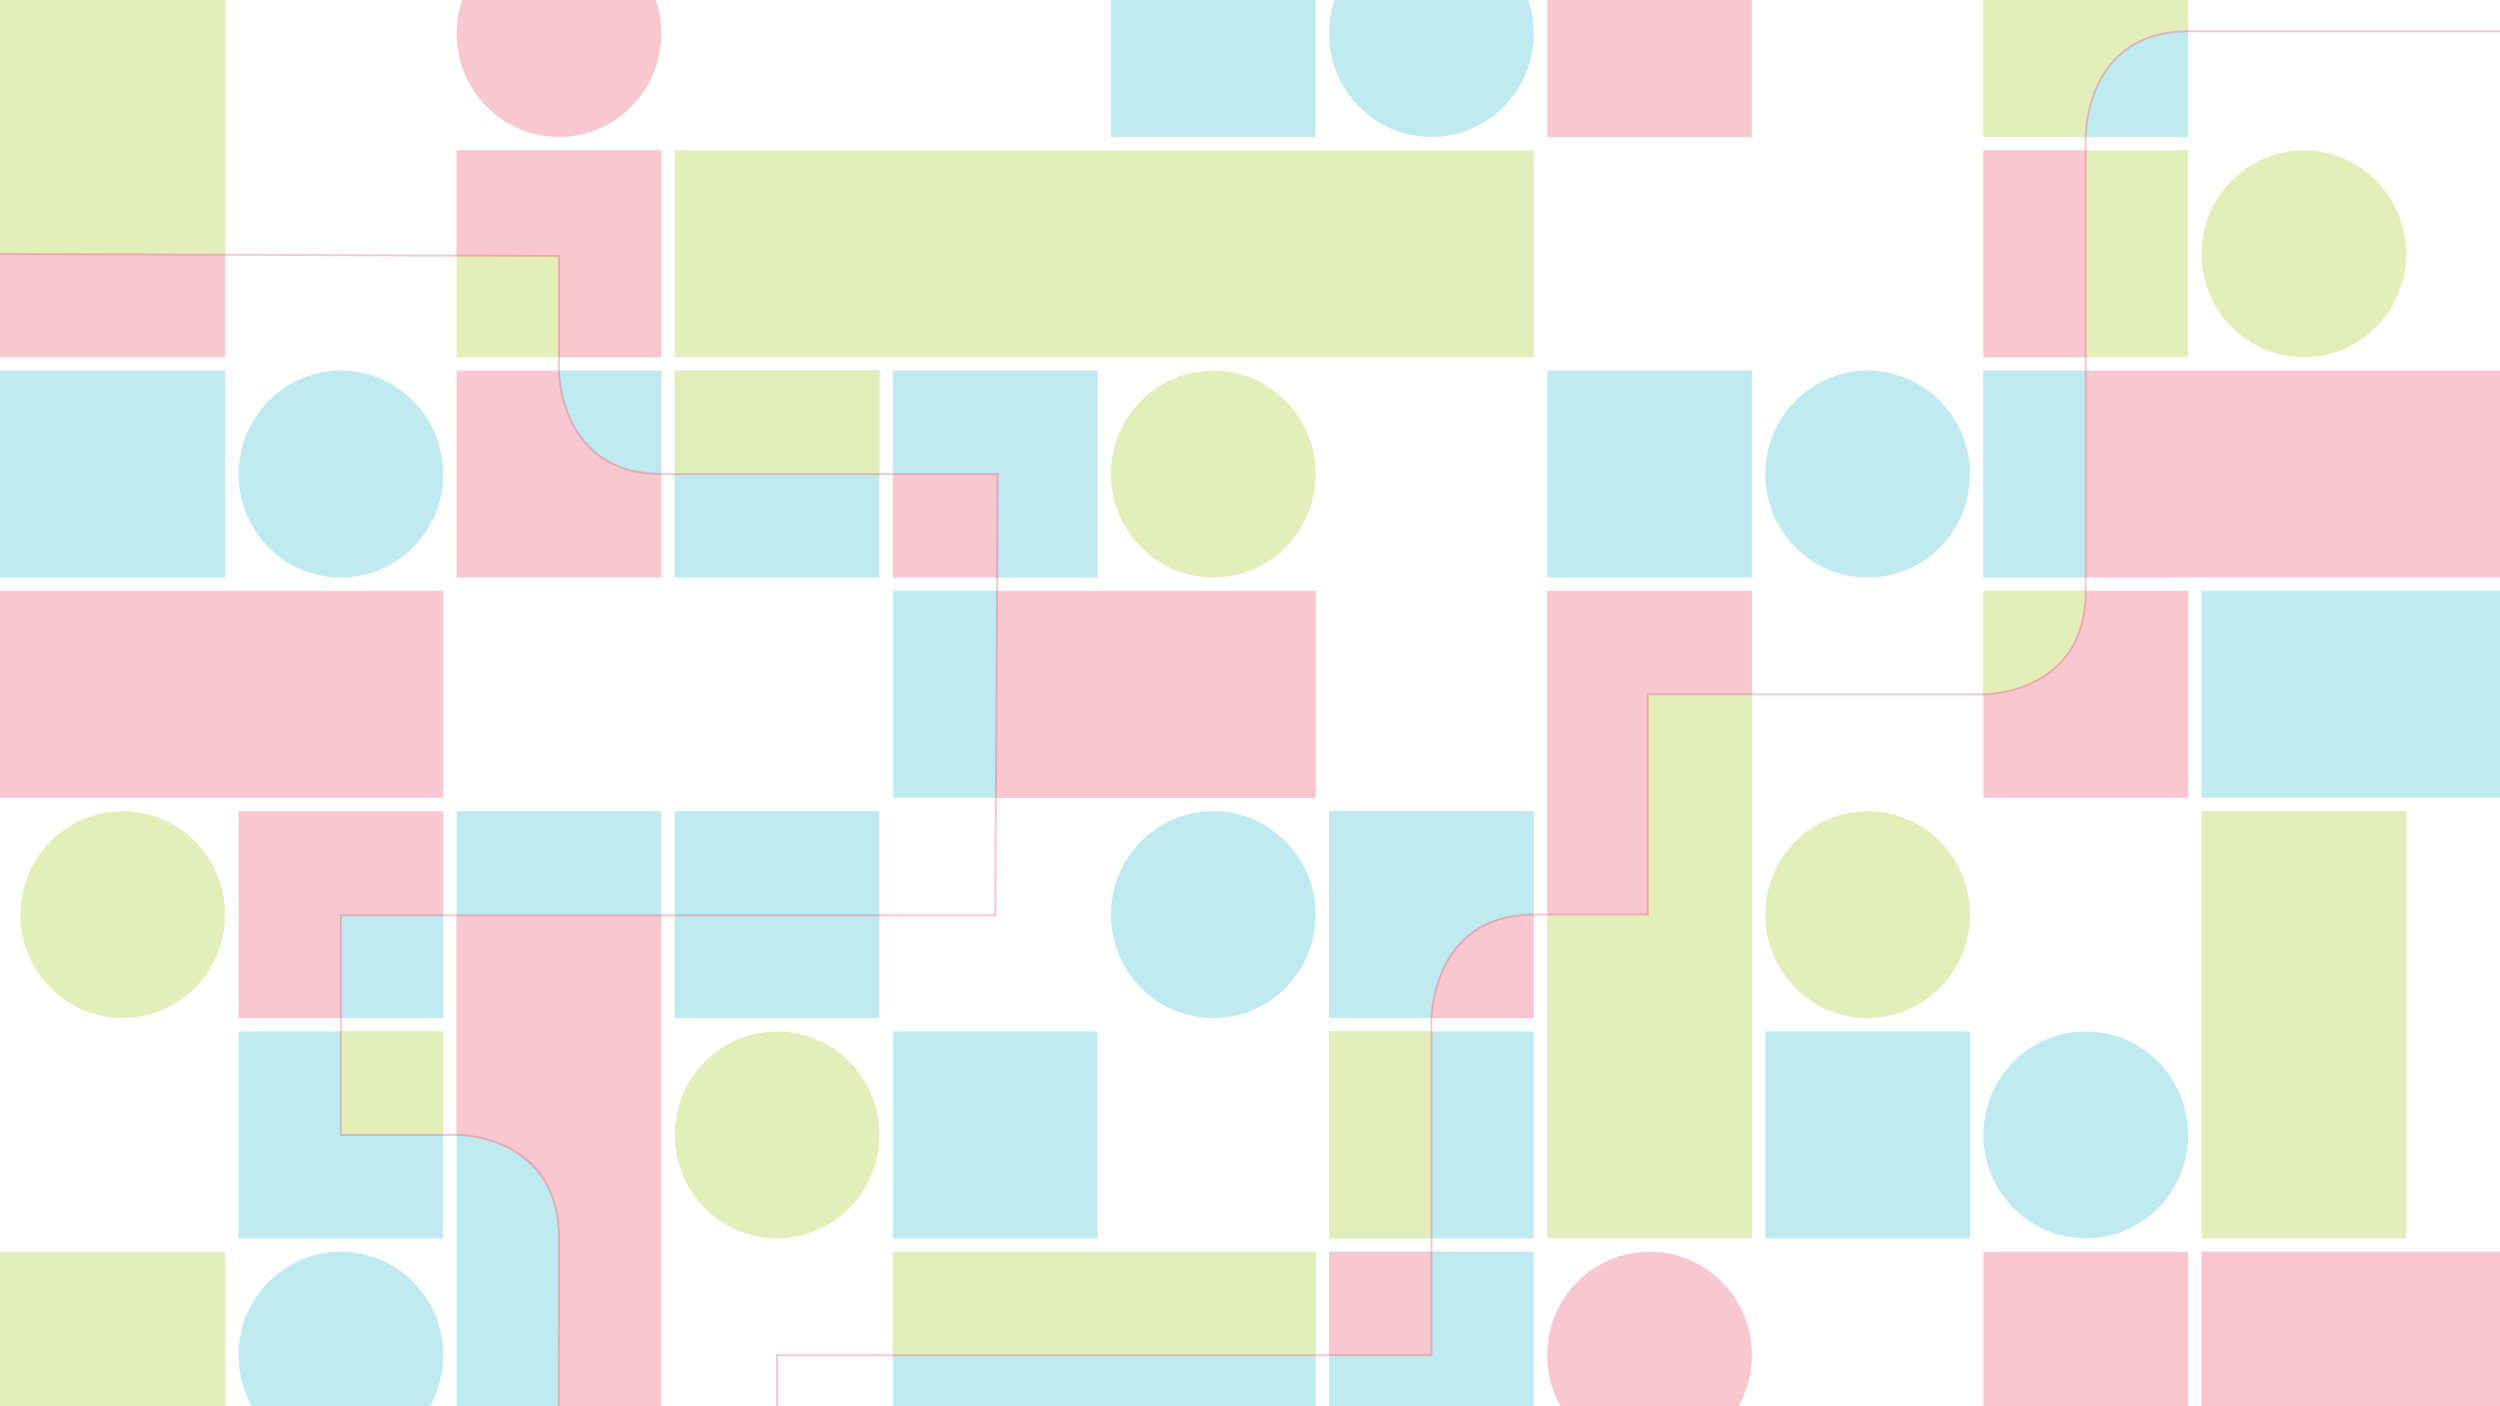 <svg xmlns="http://www.w3.org/2000/svg" xmlns:xlink="http://www.w3.org/1999/xlink" viewBox="0 0 1920 1080"><defs><style>.cls-1,.cls-74{fill:none;}.cls-2{clip-path:url(#clip-path);}.cls-3{clip-path:url(#clip-path-2);}.cls-4{opacity:0.3;}.cls-5{clip-path:url(#clip-path-3);}.cls-6{fill:#e94362;}.cls-7{clip-path:url(#clip-path-4);}.cls-8{fill:#29b8ce;}.cls-9{clip-path:url(#clip-path-5);}.cls-10{clip-path:url(#clip-path-6);}.cls-11{fill:#a2c617;}.cls-12{clip-path:url(#clip-path-7);}.cls-13{clip-path:url(#clip-path-8);}.cls-14{clip-path:url(#clip-path-9);}.cls-15{clip-path:url(#clip-path-10);}.cls-16{clip-path:url(#clip-path-11);}.cls-17{clip-path:url(#clip-path-12);}.cls-18{clip-path:url(#clip-path-13);}.cls-19{clip-path:url(#clip-path-14);}.cls-20{clip-path:url(#clip-path-15);}.cls-21{clip-path:url(#clip-path-16);}.cls-22{clip-path:url(#clip-path-17);}.cls-23{clip-path:url(#clip-path-18);}.cls-24{clip-path:url(#clip-path-19);}.cls-25{clip-path:url(#clip-path-20);}.cls-26{clip-path:url(#clip-path-21);}.cls-27{clip-path:url(#clip-path-22);}.cls-28{clip-path:url(#clip-path-23);}.cls-29{clip-path:url(#clip-path-24);}.cls-30{clip-path:url(#clip-path-25);}.cls-31{clip-path:url(#clip-path-26);}.cls-32{clip-path:url(#clip-path-27);}.cls-33{clip-path:url(#clip-path-28);}.cls-34{clip-path:url(#clip-path-29);}.cls-35{clip-path:url(#clip-path-30);}.cls-36{clip-path:url(#clip-path-31);}.cls-37{clip-path:url(#clip-path-32);}.cls-38{clip-path:url(#clip-path-33);}.cls-39{clip-path:url(#clip-path-34);}.cls-40{clip-path:url(#clip-path-35);}.cls-41{clip-path:url(#clip-path-36);}.cls-42{clip-path:url(#clip-path-37);}.cls-43{clip-path:url(#clip-path-38);}.cls-44{clip-path:url(#clip-path-39);}.cls-45{clip-path:url(#clip-path-40);}.cls-46{clip-path:url(#clip-path-41);}.cls-47{clip-path:url(#clip-path-42);}.cls-48{clip-path:url(#clip-path-43);}.cls-49{clip-path:url(#clip-path-44);}.cls-50{clip-path:url(#clip-path-45);}.cls-51{clip-path:url(#clip-path-46);}.cls-52{clip-path:url(#clip-path-47);}.cls-53{clip-path:url(#clip-path-48);}.cls-54{clip-path:url(#clip-path-49);}.cls-55{clip-path:url(#clip-path-50);}.cls-56{clip-path:url(#clip-path-51);}.cls-57{clip-path:url(#clip-path-52);}.cls-58{clip-path:url(#clip-path-53);}.cls-59{clip-path:url(#clip-path-54);}.cls-60{clip-path:url(#clip-path-55);}.cls-61{clip-path:url(#clip-path-56);}.cls-62{clip-path:url(#clip-path-57);}.cls-63{clip-path:url(#clip-path-58);}.cls-64{clip-path:url(#clip-path-59);}.cls-65{clip-path:url(#clip-path-60);}.cls-66{clip-path:url(#clip-path-61);}.cls-67{clip-path:url(#clip-path-62);}.cls-68{clip-path:url(#clip-path-63);}.cls-69{clip-path:url(#clip-path-64);}.cls-70{clip-path:url(#clip-path-65);}.cls-71{clip-path:url(#clip-path-66);}.cls-72{clip-path:url(#clip-path-67);}.cls-73{clip-path:url(#clip-path-68);}.cls-74{stroke:#e94362;stroke-width:1.5px;}</style><clipPath id="clip-path"><rect class="cls-1" x="-11.5" y="-80.84" width="1938.13" height="1395.84"/></clipPath><clipPath id="clip-path-2"><rect class="cls-1" x="-11.5" y="-80.84" width="1938.14" height="1395.84"/></clipPath><clipPath id="clip-path-3"><rect class="cls-1" x="-26.53" y="441.09" width="383.31" height="173.41"/></clipPath><clipPath id="clip-path-4"><rect class="cls-1" x="334.31" y="610.25" width="189.98" height="706.57"/></clipPath><clipPath id="clip-path-5"><polygon class="cls-1" points="507.89 1315 507.89 787.96 507.89 731.54 507.89 623 350.71 623 350.71 731.54 350.71 787.96 350.71 1315 507.89 1315"/></clipPath><clipPath id="clip-path-6"><rect class="cls-1" x="1674.38" y="610.25" width="189.98" height="342.57"/></clipPath><clipPath id="clip-path-7"><rect class="cls-1" x="669.33" y="441.09" width="357.49" height="173.41"/></clipPath><clipPath id="clip-path-8"><polygon class="cls-1" points="1010.41 612.67 1010.41 453.84 933.72 453.84 853.24 453.84 685.73 453.84 685.73 612.67 853.24 612.67 933.72 612.67 1010.41 612.67"/></clipPath><clipPath id="clip-path-9"><rect class="cls-1" x="1506.87" y="271.92" width="436.16" height="173.41"/></clipPath><clipPath id="clip-path-10"><polygon class="cls-1" points="1926.64 443.51 1926.64 284.68 1875 284.68 1797.83 284.68 1523.27 284.68 1523.27 443.51 1797.83 443.51 1875 443.51 1926.64 443.51"/></clipPath><clipPath id="clip-path-11"><rect class="cls-1" x="1171.86" y="441.09" width="189.97" height="511.74"/></clipPath><clipPath id="clip-path-12"><polygon class="cls-1" points="1345.43 951 1345.43 612.67 1345.43 580.32 1345.43 453.84 1188.25 453.84 1188.25 580.32 1188.25 612.67 1188.25 951 1345.43 951"/></clipPath><clipPath id="clip-path-13"><rect class="cls-1" x="501.82" y="102.76" width="692.5" height="173.41"/></clipPath><clipPath id="clip-path-14"><rect class="cls-1" x="-26.53" y="-92.23" width="215.8" height="368.4"/></clipPath><clipPath id="clip-path-15"><polygon class="cls-1" points="172.87 274.35 172.87 207.45 172.87 103.01 172.87 -79.47 -10.13 -79.47 -10.13 103.01 -10.13 207.45 -10.13 274.35 172.87 274.35"/></clipPath><clipPath id="clip-path-16"><rect class="cls-1" x="-26.53" y="271.92" width="215.8" height="173.41"/></clipPath><clipPath id="clip-path-17"><rect class="cls-1" x="-0.71" y="610.25" width="189.98" height="173.41"/></clipPath><clipPath id="clip-path-18"><rect class="cls-1" x="-26.53" y="948.58" width="215.8" height="173.41"/></clipPath><clipPath id="clip-path-19"><rect class="cls-1" x="669.33" y="271.92" width="189.98" height="173.41"/></clipPath><clipPath id="clip-path-20"><rect class="cls-1" x="685.73" y="284.68" width="157.18" height="158.83"/></clipPath><clipPath id="clip-path-21"><rect class="cls-1" x="669.33" y="779.41" width="189.98" height="173.41"/></clipPath><clipPath id="clip-path-22"><rect class="cls-1" x="1339.36" y="271.92" width="189.97" height="173.41"/></clipPath><clipPath id="clip-path-23"><rect class="cls-1" x="1339.36" y="610.25" width="189.97" height="173.41"/></clipPath><clipPath id="clip-path-24"><rect class="cls-1" x="1339.36" y="779.41" width="189.97" height="173.41"/></clipPath><clipPath id="clip-path-25"><rect class="cls-1" x="334.31" y="-66.4" width="189.98" height="173.41"/></clipPath><clipPath id="clip-path-26"><rect class="cls-1" x="334.31" y="271.92" width="189.98" height="173.41"/></clipPath><clipPath id="clip-path-27"><rect class="cls-1" x="350.71" y="284.68" width="157.18" height="158.83"/></clipPath><clipPath id="clip-path-28"><rect class="cls-1" x="334.31" y="102.76" width="189.98" height="173.41"/></clipPath><clipPath id="clip-path-29"><rect class="cls-1" x="350.71" y="115.51" width="157.18" height="158.83"/></clipPath><clipPath id="clip-path-30"><rect class="cls-1" x="1004.35" y="-66.4" width="189.97" height="173.41"/></clipPath><clipPath id="clip-path-31"><rect class="cls-1" x="1004.35" y="610.25" width="189.97" height="173.41"/></clipPath><clipPath id="clip-path-32"><rect class="cls-1" x="1020.74" y="623" width="157.18" height="158.83"/></clipPath><clipPath id="clip-path-33"><rect class="cls-1" x="1004.35" y="779.41" width="189.97" height="173.41"/></clipPath><clipPath id="clip-path-34"><rect class="cls-1" x="1020.74" y="792.17" width="157.18" height="158.83"/></clipPath><clipPath id="clip-path-35"><rect class="cls-1" x="1004.35" y="948.58" width="189.97" height="173.41"/></clipPath><clipPath id="clip-path-36"><rect class="cls-1" x="1020.74" y="961.33" width="157.18" height="158.83"/></clipPath><clipPath id="clip-path-37"><rect class="cls-1" x="1674.38" y="102.76" width="189.98" height="173.41"/></clipPath><clipPath id="clip-path-38"><rect class="cls-1" x="1674.38" y="441.09" width="268.65" height="173.41"/></clipPath><clipPath id="clip-path-39"><rect class="cls-1" x="166.8" y="271.92" width="189.98" height="173.41"/></clipPath><clipPath id="clip-path-40"><rect class="cls-1" x="166.8" y="610.25" width="189.98" height="173.41"/></clipPath><clipPath id="clip-path-41"><rect class="cls-1" x="183.2" y="623" width="157.18" height="158.83"/></clipPath><clipPath id="clip-path-42"><rect class="cls-1" x="166.8" y="779.41" width="189.98" height="173.41"/></clipPath><clipPath id="clip-path-43"><rect class="cls-1" x="183.2" y="792.17" width="157.18" height="158.83"/></clipPath><clipPath id="clip-path-44"><rect class="cls-1" x="166.8" y="948.58" width="189.98" height="173.41"/></clipPath><clipPath id="clip-path-45"><rect class="cls-1" x="836.84" y="-92.23" width="189.97" height="199.23"/></clipPath><clipPath id="clip-path-46"><rect class="cls-1" x="836.84" y="271.92" width="189.97" height="173.41"/></clipPath><clipPath id="clip-path-47"><rect class="cls-1" x="836.84" y="610.25" width="189.97" height="173.41"/></clipPath><clipPath id="clip-path-48"><rect class="cls-1" x="669.33" y="948.58" width="357.49" height="173.41"/></clipPath><clipPath id="clip-path-49"><polygon class="cls-1" points="1010.41 1120.16 1010.41 961.33 960.84 961.33 853.24 961.33 685.73 961.33 685.73 1120.16 853.24 1120.16 960.84 1120.16 1010.41 1120.16"/></clipPath><clipPath id="clip-path-50"><rect class="cls-1" x="1506.87" y="-92.23" width="189.98" height="199.23"/></clipPath><clipPath id="clip-path-51"><rect class="cls-1" x="1523.27" y="-79.47" width="157.18" height="184.66"/></clipPath><clipPath id="clip-path-52"><rect class="cls-1" x="1506.87" y="102.76" width="189.98" height="173.41"/></clipPath><clipPath id="clip-path-53"><rect class="cls-1" x="1523.27" y="115.51" width="157.18" height="158.83"/></clipPath><clipPath id="clip-path-54"><rect class="cls-1" x="1506.87" y="441.09" width="189.98" height="173.41"/></clipPath><clipPath id="clip-path-55"><rect class="cls-1" x="1523.27" y="453.84" width="157.18" height="158.83"/></clipPath><clipPath id="clip-path-56"><rect class="cls-1" x="1506.87" y="779.41" width="189.98" height="173.41"/></clipPath><clipPath id="clip-path-57"><rect class="cls-1" x="1506.87" y="948.58" width="189.98" height="173.41"/></clipPath><clipPath id="clip-path-58"><rect class="cls-1" x="1674.38" y="948.58" width="268.65" height="173.41"/></clipPath><clipPath id="clip-path-59"><rect class="cls-1" x="501.82" y="271.92" width="189.98" height="173.41"/></clipPath><clipPath id="clip-path-60"><rect class="cls-1" x="518.22" y="284.68" width="157.18" height="158.83"/></clipPath><clipPath id="clip-path-61"><rect class="cls-1" x="501.82" y="610.25" width="189.98" height="173.41"/></clipPath><clipPath id="clip-path-62"><rect class="cls-1" x="501.82" y="779.41" width="189.98" height="173.41"/></clipPath><clipPath id="clip-path-63"><rect class="cls-1" x="501.82" y="1117.74" width="189.98" height="199.08"/></clipPath><clipPath id="clip-path-64"><rect class="cls-1" x="518.22" y="1130.49" width="157.18" height="184.51"/></clipPath><clipPath id="clip-path-65"><rect class="cls-1" x="1171.86" y="-92.23" width="189.97" height="199.23"/></clipPath><clipPath id="clip-path-66"><rect class="cls-1" x="1171.86" y="271.92" width="189.97" height="173.41"/></clipPath><clipPath id="clip-path-67"><rect class="cls-1" x="1171.86" y="948.58" width="189.97" height="173.41"/></clipPath><clipPath id="clip-path-68"><rect class="cls-1" x="-27.9" y="-93.59" width="1970.93" height="1306.62"/></clipPath></defs><g id="Layer_1" data-name="Layer 1"><g class="cls-2"><g class="cls-3"><g class="cls-4"><g class="cls-5"><polygon class="cls-6" points="340.38 612.67 340.38 453.84 263.07 453.84 170.7 453.84 -10.13 453.84 -10.13 612.67 170.7 612.67 263.07 612.67 340.38 612.67"/></g></g><g class="cls-4"><g class="cls-7"><polygon class="cls-8" points="507.89 1315 507.89 787.96 507.89 731.54 507.89 623 350.71 623 350.71 731.54 350.71 787.96 350.71 1315 507.89 1315"/><g class="cls-9"><path class="cls-6" d="M-10.13,194.93l439.43,1.71v88s0,79.42,79,79.42h258l-2,338.89H261.79v168.6H351.4s77.9,0,77.9,79.42c0,77.47-.43,258.83-.43,258.83h90.38s77.56.07,77.56-79.35v-89.74h502.52V783s0-80.61,78.59-80.61h87.63V533.26h258.24s78.07,0,78.07-79.42v-350s0-79.8,78.59-79.8h272V-79.47H-10.13Z"/></g></g></g><g class="cls-4"><g class="cls-10"><polygon class="cls-11" points="1847.96 951 1847.96 891.28 1847.96 846.21 1847.96 623 1690.78 623 1690.78 846.21 1690.78 891.28 1690.78 951 1847.96 951"/></g></g><g class="cls-4"><g class="cls-12"><polygon class="cls-8" points="1010.41 612.67 1010.41 453.84 933.72 453.84 853.23 453.84 685.73 453.84 685.73 612.67 853.23 612.67 933.72 612.67 1010.41 612.67"/><g class="cls-13"><path class="cls-6" d="M-10.13,194.93l439.43,1.71v88s0,79.42,79,79.42h258l-2,338.89H261.79v168.6H351.4s77.9,0,77.9,79.42c0,77.47-.43,258.83-.43,258.83h90.38s77.56.07,77.56-79.35v-89.74h502.52V783s0-80.61,78.59-80.61h87.63V533.26h258.24s78.07,0,78.07-79.42v-350s0-79.8,78.59-79.8h272V-79.47H-10.13Z"/></g></g></g><g class="cls-4"><g class="cls-14"><polygon class="cls-6" points="1926.64 443.51 1926.64 284.68 1875 284.68 1797.83 284.68 1523.27 284.68 1523.27 443.51 1797.83 443.51 1875 443.51 1926.64 443.51"/><g class="cls-15"><path class="cls-8" d="M-10.13,194.93l439.43,1.7v88s0,79.42,79,79.42h258l-2,338.89H261.79v168.6H351.4s77.9,0,77.9,79.42c0,77.47-.43,258.83-.43,258.83h90.38s77.56.08,77.56-79.34v-89.74h502.52V783s0-80.61,78.59-80.61h87.63V533.26h258.24s78.07,0,78.07-79.42v-350s0-79.8,78.59-79.8h272V-79.48H-10.13Z"/></g></g></g><g class="cls-4"><g class="cls-16"><polygon class="cls-11" points="1345.43 951 1345.43 612.67 1345.43 580.32 1345.43 453.84 1188.25 453.84 1188.25 580.32 1188.25 612.67 1188.25 951 1345.43 951"/><g class="cls-17"><path class="cls-6" d="M-10.13,194.93l439.43,1.7v88s0,79.42,79,79.42h258l-2,338.89H261.79v168.6H351.4s77.9,0,77.9,79.42c0,77.47-.43,258.83-.43,258.83h90.38s77.56.08,77.56-79.34v-89.74h502.52V783s0-80.61,78.59-80.61h87.63V533.26h258.24s78.07,0,78.07-79.42v-350s0-79.8,78.59-79.8h272V-79.48H-10.13Z"/></g></g></g><g class="cls-4"><g class="cls-18"><polygon class="cls-11" points="1177.92 274.35 1177.92 115.51 1065.42 115.51 1020.74 115.51 518.22 115.51 518.22 274.35 1020.74 274.35 1065.42 274.35 1177.92 274.35"/></g></g><g class="cls-4"><g class="cls-19"><polygon class="cls-6" points="172.87 274.35 172.87 207.45 172.87 103.01 172.87 -79.47 -10.13 -79.47 -10.13 103.01 -10.13 207.45 -10.13 274.35 172.87 274.35"/><g class="cls-20"><path class="cls-11" d="M-10.13,194.93l439.43,1.71v88s0,79.42,79,79.42h258l-2,338.89H261.79v168.6H351.4s77.9,0,77.9,79.42c0,77.47-.43,258.83-.43,258.83h90.38s77.56.07,77.56-79.35v-89.74h502.52V783s0-80.61,78.59-80.61h87.63V533.26h258.24s78.07,0,78.07-79.42v-350s0-79.8,78.59-79.8h272V-79.47H-10.13Z"/></g></g></g><g class="cls-4"><g class="cls-21"><rect class="cls-8" x="-10.13" y="284.68" width="183" height="158.83"/></g></g><g class="cls-4"><g class="cls-22"><path class="cls-11" d="M94.28,781.84c43.4,0,78.59-35.56,78.59-79.42S137.68,623,94.28,623s-78.59,35.56-78.59,79.42,35.19,79.42,78.59,79.42"/></g></g><g class="cls-4"><g class="cls-23"><rect class="cls-11" x="-10.13" y="961.33" width="183" height="158.83"/></g></g><g class="cls-4"><g class="cls-24"><rect class="cls-6" x="685.73" y="284.68" width="157.18" height="158.83"/><g class="cls-25"><path class="cls-8" d="M-10.13,194.93l439.43,1.7v88s0,79.42,79,79.42h258l-2,338.89H261.79v168.6H351.4s77.9,0,77.9,79.42c0,77.47-.43,258.83-.43,258.83h90.38s77.56.08,77.56-79.34v-89.74h502.52V783s0-80.61,78.59-80.61h87.63V533.26h258.24s78.07,0,78.07-79.42v-350s0-79.8,78.59-79.8h272V-79.48H-10.13Z"/></g></g></g><g class="cls-4"><g class="cls-26"><rect class="cls-8" x="685.73" y="792.17" width="157.18" height="158.83"/></g></g><g class="cls-4"><g class="cls-27"><path class="cls-8" d="M1434.35,443.51c43.4,0,78.59-35.56,78.59-79.42s-35.19-79.41-78.59-79.41-78.59,35.55-78.59,79.41,35.19,79.42,78.59,79.42"/></g></g><g class="cls-4"><g class="cls-28"><path class="cls-11" d="M1434.35,781.84c43.4,0,78.59-35.56,78.59-79.42S1477.75,623,1434.35,623s-78.59,35.56-78.59,79.42,35.19,79.42,78.59,79.42"/></g></g><g class="cls-4"><g class="cls-29"><rect class="cls-8" x="1355.76" y="792.17" width="157.18" height="158.83"/></g></g><g class="cls-4"><g class="cls-30"><path class="cls-6" d="M429.3,105.18c43.4,0,78.59-35.55,78.59-79.41S472.7-53.65,429.3-53.65s-78.59,35.56-78.59,79.42,35.18,79.41,78.59,79.41"/></g></g><g class="cls-4"><g class="cls-31"><rect class="cls-6" x="350.71" y="284.68" width="157.18" height="158.83"/><g class="cls-32"><path class="cls-8" d="M-10.13,194.93l439.43,1.7v88s0,79.42,79,79.42h258l-2,338.89H261.79v168.6H351.4s77.9,0,77.9,79.42c0,77.47-.43,258.83-.43,258.83h90.38s77.56.08,77.56-79.34v-89.74h502.52V783s0-80.61,78.59-80.61h87.63V533.26h258.24s78.07,0,78.07-79.42v-350s0-79.8,78.59-79.8h272V-79.48H-10.13Z"/></g></g></g><g class="cls-4"><g class="cls-33"><rect class="cls-11" x="350.71" y="115.51" width="157.18" height="158.83"/><g class="cls-34"><path class="cls-6" d="M-10.13,194.93l439.43,1.71v88s0,79.42,79,79.42h258l-2,338.89H261.79v168.6H351.4s77.9,0,77.9,79.42c0,77.47-.43,258.83-.43,258.83h90.38s77.56.07,77.56-79.35v-89.74h502.52V783s0-80.61,78.59-80.61h87.63V533.26h258.24s78.07,0,78.07-79.42v-350s0-79.8,78.59-79.8h272V-79.47H-10.13Z"/></g></g></g><g class="cls-4"><g class="cls-35"><path class="cls-8" d="M1099.33,105.18c43.41,0,78.59-35.55,78.59-79.41s-35.18-79.42-78.59-79.42-78.59,35.56-78.59,79.42,35.19,79.41,78.59,79.41"/></g></g><g class="cls-4"><g class="cls-36"><rect class="cls-6" x="1020.74" y="623" width="157.18" height="158.83"/><g class="cls-37"><path class="cls-8" d="M-10.13,194.93l439.43,1.71v88s0,79.42,79,79.42h258l-2,338.89H261.79v168.6H351.4s77.9,0,77.9,79.42c0,77.47-.43,258.83-.43,258.83h90.38s77.56.07,77.56-79.35v-89.74h502.52V783s0-80.61,78.59-80.61h87.63V533.26h258.24s78.07,0,78.07-79.42v-350s0-79.8,78.59-79.8h272V-79.47H-10.13Z"/></g></g></g><g class="cls-4"><g class="cls-38"><rect class="cls-8" x="1020.74" y="792.17" width="157.18" height="158.83"/><g class="cls-39"><path class="cls-11" d="M-10.13,194.93l439.43,1.7v88s0,79.42,79,79.42h258l-2,338.89H261.79v168.6H351.4s77.9,0,77.9,79.42c0,77.47-.43,258.83-.43,258.83h90.38s77.56.08,77.56-79.34v-89.74h502.52V783s0-80.61,78.59-80.61h87.63V533.26h258.24s78.07,0,78.07-79.42v-350s0-79.8,78.59-79.8h272V-79.48H-10.13Z"/></g></g></g><g class="cls-4"><g class="cls-40"><rect class="cls-8" x="1020.74" y="961.33" width="157.18" height="158.83"/><g class="cls-41"><path class="cls-6" d="M-10.13,194.93l439.43,1.71v88s0,79.42,79,79.42h258l-2,338.89H261.79v168.6H351.4s77.9,0,77.9,79.42c0,77.47-.43,258.83-.43,258.83h90.38s77.56.07,77.56-79.35v-89.74h502.52V783s0-80.61,78.59-80.61h87.63V533.26h258.24s78.07,0,78.07-79.42v-350s0-79.8,78.59-79.8h272V-79.47H-10.13Z"/></g></g></g><g class="cls-4"><g class="cls-42"><path class="cls-11" d="M1769.37,274.35c43.4,0,78.59-35.56,78.59-79.42s-35.19-79.42-78.59-79.42-78.59,35.56-78.59,79.42,35.19,79.42,78.59,79.42"/></g></g><g class="cls-4"><g class="cls-43"><rect class="cls-8" x="1690.78" y="453.84" width="235.86" height="158.83"/></g></g><g class="cls-4"><g class="cls-44"><path class="cls-8" d="M261.79,443.51c43.4,0,78.59-35.56,78.59-79.42s-35.19-79.41-78.59-79.41-78.59,35.55-78.59,79.41,35.19,79.42,78.59,79.42"/></g></g><g class="cls-4"><g class="cls-45"><rect class="cls-6" x="183.2" y="623" width="157.18" height="158.83"/><g class="cls-46"><path class="cls-8" d="M-10.13,194.93l439.43,1.71v88s0,79.42,79,79.42h258l-2,338.89H261.79v168.6H351.4s77.9,0,77.9,79.42c0,77.47-.43,258.83-.43,258.83h90.38s77.56.07,77.56-79.35v-89.74h502.52V783s0-80.61,78.59-80.61h87.63V533.26h258.24s78.07,0,78.07-79.42v-350s0-79.8,78.59-79.8h272V-79.47H-10.13Z"/></g></g></g><g class="cls-4"><g class="cls-47"><rect class="cls-8" x="183.2" y="792.17" width="157.18" height="158.83"/><g class="cls-48"><path class="cls-11" d="M-10.13,194.93l439.43,1.7v88s0,79.42,79,79.42h258l-2,338.89H261.79v168.6H351.4s77.9,0,77.9,79.42c0,77.47-.43,258.83-.43,258.83h90.38s77.56.08,77.56-79.34v-89.74h502.52V783s0-80.61,78.59-80.61h87.63V533.26h258.24s78.07,0,78.07-79.42v-350s0-79.8,78.59-79.8h272V-79.48H-10.13Z"/></g></g></g><g class="cls-4"><g class="cls-49"><path class="cls-8" d="M261.79,1120.16c43.4,0,78.59-35.55,78.59-79.41s-35.19-79.42-78.59-79.42-78.59,35.56-78.59,79.42,35.19,79.41,78.59,79.41"/></g></g><g class="cls-4"><g class="cls-50"><rect class="cls-8" x="853.24" y="-79.47" width="157.18" height="184.66"/></g></g><g class="cls-4"><g class="cls-51"><path class="cls-11" d="M931.82,443.51c43.41,0,78.59-35.56,78.59-79.42s-35.18-79.41-78.59-79.41-78.59,35.55-78.59,79.41,35.19,79.42,78.59,79.42"/></g></g><g class="cls-4"><g class="cls-52"><path class="cls-8" d="M931.82,781.84c43.41,0,78.59-35.56,78.59-79.42S975.23,623,931.82,623s-78.59,35.56-78.59,79.42,35.19,79.42,78.59,79.42"/></g></g><g class="cls-4"><g class="cls-53"><polygon class="cls-8" points="1010.41 1120.16 1010.41 961.33 960.83 961.33 853.23 961.33 685.73 961.33 685.73 1120.16 853.23 1120.16 960.83 1120.16 1010.41 1120.16"/><g class="cls-54"><path class="cls-11" d="M-10.13,194.93l439.43,1.71v88s0,79.42,79,79.42h258l-2,338.89H261.79v168.6H351.4s77.9,0,77.9,79.42c0,77.47-.43,258.83-.43,258.83h90.38s77.56.07,77.56-79.35v-89.74h502.52V783s0-80.61,78.59-80.61h87.63V533.26h258.24s78.07,0,78.07-79.42v-350s0-79.8,78.59-79.8h272V-79.47H-10.13Z"/></g></g></g><g class="cls-4"><g class="cls-55"><rect class="cls-8" x="1523.27" y="-79.47" width="157.18" height="184.66"/><g class="cls-56"><path class="cls-11" d="M-10.13,194.93l439.43,1.71v88s0,79.42,79,79.42h258l-2,338.89H261.79v168.6H351.4s77.9,0,77.9,79.42c0,77.47-.43,258.83-.43,258.83h90.38s77.56.07,77.56-79.35v-89.74h502.52V783s0-80.61,78.59-80.61h87.63V533.26h258.24s78.07,0,78.07-79.42v-350s0-79.8,78.59-79.8h272V-79.47H-10.13Z"/></g></g></g><g class="cls-4"><g class="cls-57"><rect class="cls-11" x="1523.27" y="115.51" width="157.18" height="158.83"/><g class="cls-58"><path class="cls-6" d="M-10.13,194.93l439.43,1.71v88s0,79.42,79,79.42h258l-2,338.89H261.79v168.6H351.4s77.9,0,77.9,79.42c0,77.47-.43,258.83-.43,258.83h90.38s77.56.07,77.56-79.35v-89.74h502.52V783s0-80.61,78.59-80.61h87.63V533.26h258.24s78.07,0,78.07-79.42v-350s0-79.8,78.59-79.8h272V-79.47H-10.13Z"/></g></g></g><g class="cls-4"><g class="cls-59"><rect class="cls-6" x="1523.27" y="453.84" width="157.18" height="158.83"/><g class="cls-60"><path class="cls-11" d="M-10.13,194.93l439.43,1.71v88s0,79.42,79,79.42h258l-2,338.89H261.79v168.6H351.4s77.9,0,77.9,79.42c0,77.47-.43,258.83-.43,258.83h90.38s77.56.07,77.56-79.35v-89.74h502.52V783s0-80.61,78.59-80.61h87.63V533.26h258.24s78.07,0,78.07-79.42v-350s0-79.8,78.59-79.8h272V-79.47H-10.13Z"/></g></g></g><g class="cls-4"><g class="cls-61"><path class="cls-8" d="M1601.86,951c43.4,0,78.59-35.55,78.59-79.42s-35.19-79.41-78.59-79.41-78.59,35.55-78.59,79.41S1558.46,951,1601.86,951"/></g></g><g class="cls-4"><g class="cls-62"><rect class="cls-6" x="1523.27" y="961.33" width="157.18" height="158.83"/></g></g><g class="cls-4"><g class="cls-63"><rect class="cls-6" x="1690.78" y="961.33" width="235.86" height="158.83"/></g></g><g class="cls-4"><g class="cls-64"><rect class="cls-8" x="518.22" y="284.68" width="157.18" height="158.83"/><g class="cls-65"><path class="cls-11" d="M-10.13,194.93l439.43,1.7v88s0,79.42,79,79.42h258l-2,338.89H261.79v168.6H351.4s77.9,0,77.9,79.42c0,77.47-.43,258.83-.43,258.83h90.38s77.56.08,77.56-79.34v-89.74h502.52V783s0-80.61,78.59-80.61h87.63V533.26h258.24s78.07,0,78.07-79.42v-350s0-79.8,78.59-79.8h272V-79.48H-10.13Z"/></g></g></g><g class="cls-4"><g class="cls-66"><rect class="cls-8" x="518.22" y="623" width="157.18" height="158.83"/></g></g><g class="cls-4"><g class="cls-67"><path class="cls-11" d="M596.81,951c43.4,0,78.59-35.55,78.59-79.42s-35.19-79.41-78.59-79.41-78.59,35.55-78.59,79.41S553.4,951,596.81,951"/></g></g><g class="cls-4"><g class="cls-68"><g class="cls-69"><path class="cls-11" d="M-10.13,194.93l439.43,1.71v88s0,79.42,79,79.42h258l-2,338.89H261.79v168.6H351.4s77.9,0,77.9,79.42c0,77.47-.43,258.83-.43,258.83h90.38s77.56.07,77.56-79.35v-89.74h502.52V783s0-80.61,78.59-80.61h87.63V533.26h258.24s78.07,0,78.07-79.42v-350s0-79.8,78.59-79.8h272V-79.47H-10.13Z"/></g></g></g><g class="cls-4"><g class="cls-70"><rect class="cls-6" x="1188.25" y="-79.47" width="157.18" height="184.66"/></g></g><g class="cls-4"><g class="cls-71"><rect class="cls-8" x="1188.25" y="284.68" width="157.18" height="158.83"/></g></g><g class="cls-4"><g class="cls-72"><path class="cls-6" d="M1266.84,1120.16c43.41,0,78.59-35.55,78.59-79.41s-35.18-79.42-78.59-79.42-78.59,35.56-78.59,79.42,35.19,79.41,78.59,79.41"/></g></g><g class="cls-4"><g class="cls-73"><path class="cls-74" d="M1926.64-79.47H-10.13v274.4l439.43,1.71v88s0,79.41,79,79.41h258l-2,338.9H261.79V871.58H351.4s77.9,0,77.9,79.43c0,77.47-.43,258.83-.43,258.83h90.38s77.56.08,77.56-79.35v-89.74h502.52V783s0-80.61,78.59-80.61h87.63V533.26h258.24s78.07,0,78.07-79.42v-350s0-79.8,78.59-79.8h246.19"/></g></g></g></g></g></svg>
